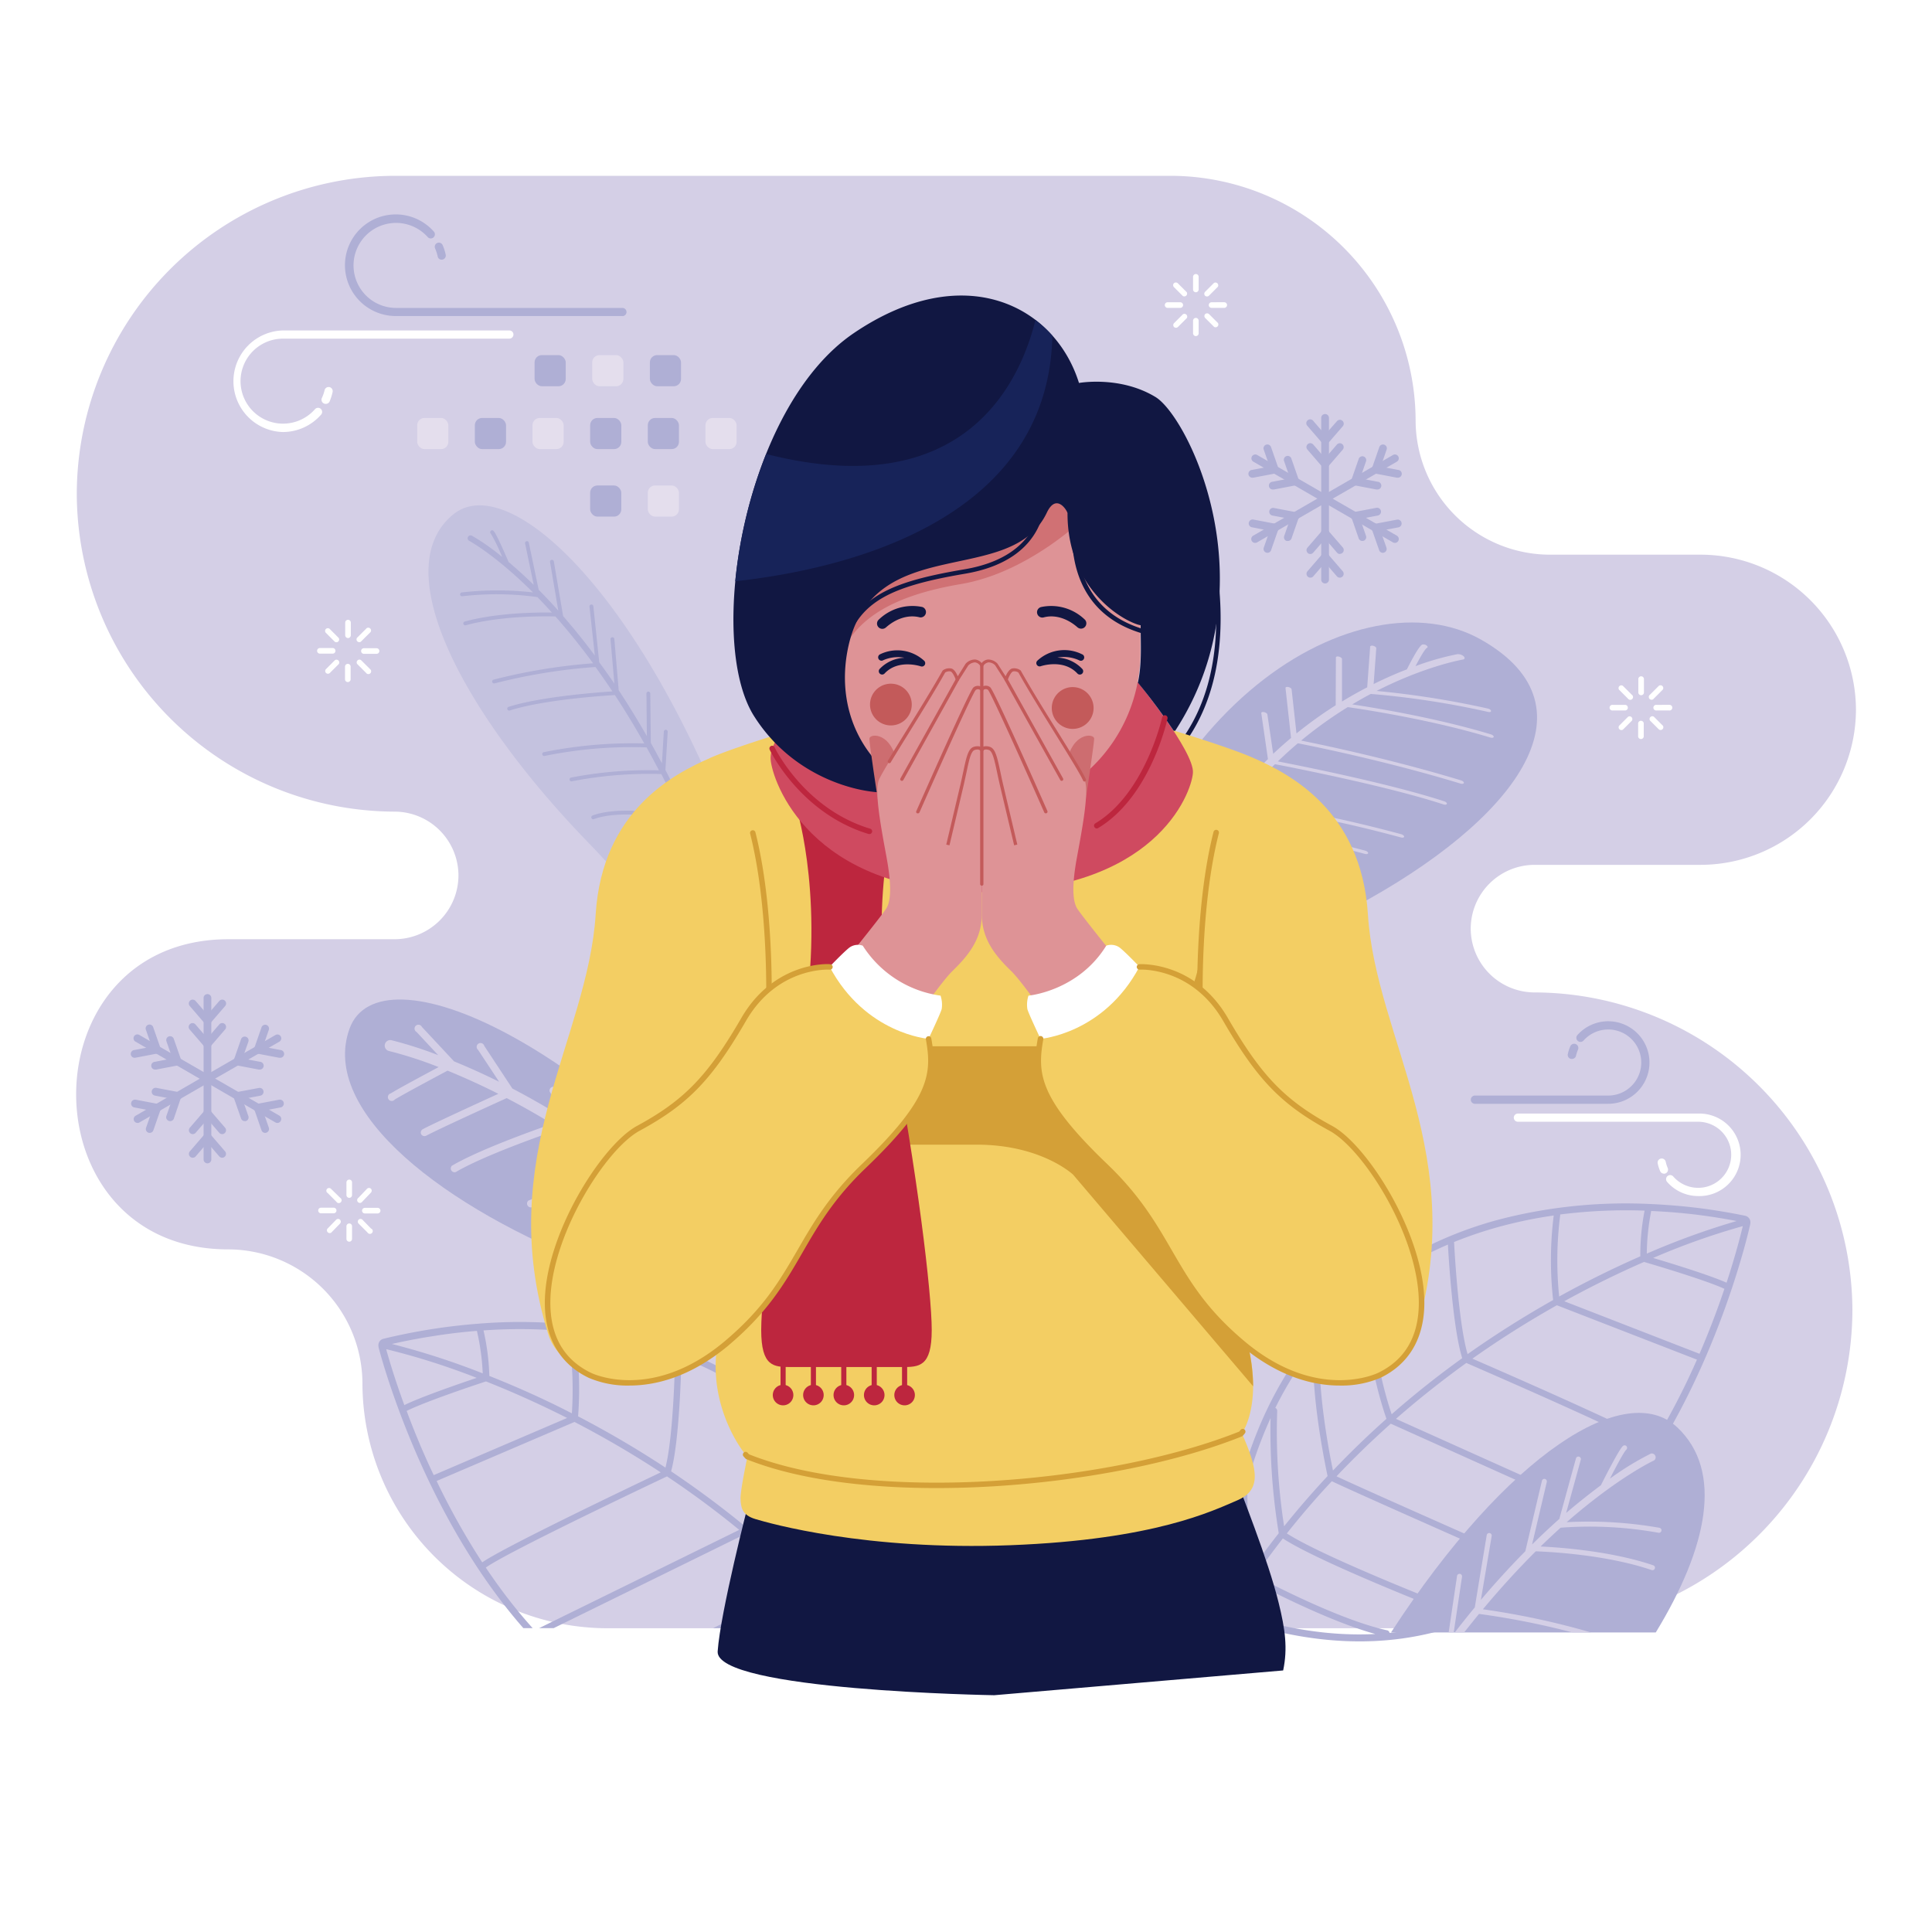 <svg xmlns="http://www.w3.org/2000/svg" viewBox="0 0 500 500"><title>sneeze</title><g id="BACKGROUND"><rect width="500" height="500" style="fill:#fff"/></g><g id="OBJECTS"><path d="M59.09,323.34A34.81,34.81,0,0,1,93.8,358.05h0a63.52,63.52,0,0,0,63.33,63.34h240a82.52,82.52,0,0,0,82.27-82.28h0a82.51,82.51,0,0,0-82.27-82.27h0a16.56,16.56,0,0,1-16.51-16.51h0a16.56,16.56,0,0,1,16.51-16.51h43.05a40.25,40.25,0,0,0,40.14-40.14h0a40.25,40.25,0,0,0-40.06-40.13H401.07a34.81,34.81,0,0,1-34.71-34.71h0A63.52,63.52,0,0,0,303,45.5H102.14a82.52,82.52,0,0,0-82.27,82.27h0a82.52,82.52,0,0,0,82.27,82.28h0a16.56,16.56,0,0,1,16.51,16.51h0a16.56,16.56,0,0,1-16.51,16.51h-43C6.57,243.07,6.57,323.34,59.09,323.34Z" transform="translate(0 0)" style="fill:#d4cfe6;fill-rule:evenodd"/><path d="M184.89,267c-3.67-10.27-12.36-28-32.5-48.79-31.86-32.83-52.56-70.59-35.19-85,17-14.18,63.57,34.39,87.19,131.07A105.1,105.1,0,0,1,184.89,267Z" transform="translate(0 0)" style="fill:#c4c2df;fill-rule:evenodd"/><path d="M194.35,261.29a23.87,23.87,0,0,0-7.75-1,.5.5,0,0,1,0-1,26.14,26.14,0,0,1,7.47.84q-.67-2.42-1.36-4.77c-1.67-.48-7-2-9.09-2.46a.5.5,0,1,1,.2-1c1.89.39,6.45,1.69,8.56,2.3q-1.31-4.39-2.66-8.58a115.79,115.79,0,0,0-12.44-2.33.5.5,0,0,1-.44-.56.51.51,0,0,1,.56-.43,118.69,118.69,0,0,1,12,2.21c-.92-2.81-1.86-5.55-2.8-8.22A168.31,168.31,0,0,0,168.77,233a.5.5,0,0,1-.44-.55.51.51,0,0,1,.56-.44,166.39,166.39,0,0,1,17.24,3.2q-1.87-5.25-3.83-10.13c-2.29-.72-11.85-3.54-19.7-3.14a.5.5,0,0,1,0-1c7.31-.36,16,2,19.29,2.95-1.61-4-3.24-7.79-4.89-11.44-3.22-.66-16.21-3.09-23.3-.46a.5.5,0,0,1-.35-.94c6.88-2.55,19-.54,23.13.28q-2.64-5.76-5.33-11A104,104,0,0,0,148,202.2a.5.5,0,0,1-.59-.38.49.49,0,0,1,.39-.59,105,105,0,0,1,22.73-1.87q-1.59-3.06-3.2-5.94a112.69,112.69,0,0,0-26.4,2.22.5.5,0,0,1-.59-.39.51.51,0,0,1,.4-.59,115.79,115.79,0,0,1,26-2.26c-2.55-4.52-5.1-8.69-7.61-12.52-3.05.18-18.5,1.2-27.21,4a.5.5,0,0,1-.62-.33.49.49,0,0,1,.32-.62c8.37-2.65,22.77-3.71,26.87-4-1.48-2.21-2.94-4.32-4.38-6.31A146.12,146.12,0,0,0,128,176.86a.52.52,0,0,1-.62-.35.5.5,0,0,1,.35-.61,147,147,0,0,1,25.76-4.24c-3.38-4.62-6.67-8.64-9.75-12.12-2.52-.07-13.93-.24-23.21,2.28a.5.5,0,0,1-.61-.35.51.51,0,0,1,.35-.62c8.53-2.31,18.8-2.38,22.55-2.32q-1.92-2.13-3.73-4a76.56,76.56,0,0,0-19.46-.22.5.5,0,0,1-.55-.44.5.5,0,0,1,.44-.55,81.41,81.41,0,0,1,18.42,0c-9.77-9.74-16.48-13.34-16.54-13.37a.75.75,0,0,1,.73-1.31,56.38,56.38,0,0,1,7.82,5.49,45.39,45.39,0,0,0-2.9-6,.5.5,0,1,1,.72-.68c.73.76,3.06,6.16,3.86,8,1.94,1.63,4.12,3.59,6.5,5.92l-2.24-10.72a.5.5,0,0,1,.38-.59.49.49,0,0,1,.59.38l2.55,12.2c1.62,1.63,3.32,3.43,5.08,5.4l-2.14-12.57a.5.5,0,0,1,.4-.58.51.51,0,0,1,.58.41l2.41,14.16c2.62,3,5.37,6.39,8.2,10.19L152.56,157a.5.5,0,1,1,1-.1l1.52,14.5Q157,174,159,176.92l-1-11.46a.48.48,0,0,1,.45-.54.49.49,0,0,1,.54.45l1.13,13.27q3.62,5.48,7.29,11.86l-.11-11a.5.5,0,0,1,.49-.51.5.5,0,0,1,.5.5l.14,12.77q1.44,2.57,2.88,5.3l.49-8.23a.5.5,0,1,1,1,.06l-.59,9.88c1.77,3.41,3.54,7,5.28,10.78l.84-9.09a.49.49,0,0,1,.54-.45.51.51,0,0,1,.45.54l-1,10.81q2.28,5,4.5,10.47l1.09-8a.5.5,0,0,1,.56-.43.5.5,0,0,1,.43.56l-1.33,9.71q1.92,4.82,3.78,9.95l1.81-7a.49.49,0,0,1,1,.24l-2.17,8.41q1.34,3.75,2.62,7.69l2.33-5.75a.5.5,0,0,1,.65-.27.49.49,0,0,1,.28.64L191,245c.79,2.43,1.56,4.91,2.33,7.45l1.72-3.66a.5.5,0,1,1,.9.43l-2.2,4.66c.57,1.91,1.12,3.85,1.67,5.81L197.9,257a.5.5,0,0,1,.7,0,.51.51,0,0,1,0,.71l-2.86,3.2q.66,2.42,1.31,4.89l-1.48.25Q195,263.6,194.35,261.29Z" transform="translate(0 0)" style="fill:#afafd5;fill-rule:evenodd"/><path d="M199.27,355.74c-7.68-7.74-21.78-19-44.93-27.89-39.28-15.12-71.71-40.09-63.87-61.66,7.56-20.78,63.24.67,121.57,75.16l-12.72,14.34Z" transform="translate(0 0)" style="fill:#afafd5;fill-rule:evenodd"/><path d="M100.67,272a1.43,1.43,0,0,1,.66-2.79,104.21,104.21,0,0,1,12.07,3.86l-5.6-6a1,1,0,1,1,1.39-1.3l8.32,8.91c3.47,1.42,7.38,3.16,11.66,5.28l-5.44-8.25a1,1,0,1,1,1.59-1.05l7.28,11.05c4.42,2.3,9.15,5,14.1,8.12l-4.45-7.33a1,1,0,0,1,1.63-1l6.5,10.7c5.14,3.41,10.49,7.28,15.94,11.69l-3.47-7.46a1,1,0,0,1,.45-1.27,1,1,0,0,1,1.27.46l5.16,11.09c5.06,4.27,10.2,9,15.31,14.24l-1-4.76a1,1,0,0,1,.73-1.14,1,1,0,0,1,1.13.73l1.69,7.79c3.85,4.07,7.69,8.43,11.47,13.11l-.84-4.8a.95.95,0,0,1,1.87-.33l1.45,8.26q2.75,3.51,5.43,7.24l-1.94,2.2q-2.69-3.75-5.42-7.27c-2.33-.38-7.94-1.18-10.53-.5a1,1,0,0,1-1.17-.67,1,1,0,0,1,.67-1.17c2.3-.6,6.44-.22,9.31.16q-2.18-2.73-4.37-5.33c-2.35-.14-8.13-.32-12.3.92a1,1,0,0,1-.54-1.83,39,39,0,0,1,11.15-1.07q-4.56-5.25-9.18-9.94c-3.39.56-14.13,2.48-18.69,4.75a1,1,0,0,1-1.28-.42,1,1,0,0,1,.43-1.28c4.28-2.13,13.53-3.93,17.9-4.7q-4.95-4.95-9.9-9.28c-3.36.48-14.35,2.25-22.18,6a1,1,0,0,1-1.27-.46.93.93,0,0,1,.45-1.26c7-3.36,16.55-5.17,21.12-5.89-1.64-1.41-3.26-2.76-4.88-4.07a92.29,92.29,0,0,0-26.86,6.53,1,1,0,0,1-.75-1.75,94,94,0,0,1,25.46-6.48A203.92,203.92,0,0,0,145,292.16c-4,1.38-19.76,6.86-27.08,11.19a1,1,0,0,1-1-1.64c6.78-4,20.41-8.92,26-10.85-4.12-2.53-8.07-4.74-11.79-6.67-3.74,1.7-17.58,8-20.85,9.74a1,1,0,0,1-1.29-.4,1,1,0,0,1,.4-1.28c3-1.59,14.58-6.89,19.58-9.17-4.87-2.46-9.31-4.43-13.14-6-3.43,1.83-11.7,6.25-13.68,7.49a1,1,0,1,1-1-1.61c1.76-1.11,8.44-4.7,12.37-6.8A102.43,102.43,0,0,0,100.67,272Z" transform="translate(0 0)" style="fill:#d4cfe6;fill-rule:evenodd"/><path d="M312.67,271.22c3-8.49,11.95-22.59,38-36.57,41.19-22.11,63.63-51.53,32.65-69.1-30.4-17.24-90.39,15.62-101.88,98.28C294,267.35,304.27,269.74,312.67,271.22Z" transform="translate(0 0)" style="fill:#afafd5;fill-rule:evenodd"/><path d="M296.36,263.6a61.27,61.27,0,0,1,11.87,1c.43.08.73-.07.67-.32s-.46-.51-.89-.59a66.75,66.75,0,0,0-11.46-1.09c.28-1.36.57-2.71.88-4,2.47,0,10.46-.1,13.57,0,.4,0,.61-.18.45-.45a1.4,1.4,0,0,0-1-.5c-2.85-.11-9.64-.06-12.78,0q.89-3.69,1.9-7.19c2.44,0,10,.21,18.85,1,.42,0,.66-.14.53-.4a1.25,1.25,0,0,0-1-.53c-8-.7-15-.91-18.14-1q1.05-3.51,2.22-6.82c3.34.05,14.27.28,26.92,1.38.42,0,.65-.14.53-.4a1.29,1.29,0,0,0-1-.53c-11.7-1-21.93-1.31-26.13-1.38,1-2.89,2.16-5.66,3.33-8.33,3.4-.08,17.61-.27,30,2,.43.08.74-.06.69-.31s-.44-.51-.88-.59c-11.52-2.16-24.57-2.19-29.39-2.11q2.21-4.89,4.64-9.26c4.85.19,24.55,1.21,36.32,5.39.43.15.85.1.93-.11s-.2-.51-.63-.66c-11.43-4.05-29.79-5.23-36.11-5.52q2.63-4.62,5.46-8.72a315.54,315.54,0,0,1,36.55,7.43c.43.12.8,0,.82-.21s-.33-.52-.76-.63a319.29,319.29,0,0,0-36.06-7.39q1.69-2.4,3.45-4.64a343.29,343.29,0,0,1,41.88,8.62c.44.12.8,0,.81-.21s-.33-.52-.77-.64a355,355,0,0,0-41.28-8.56,106.37,106.37,0,0,1,8.61-9.56c4.81.92,29.24,5.71,43.6,10.41.43.14.83.08.89-.14s-.24-.52-.67-.66c-13.79-4.51-36.6-9.08-43.07-10.33,1.72-1.66,3.45-3.23,5.18-4.69,4.14.81,23.18,4.67,42.09,10.43.44.13.82.05.87-.17s-.28-.52-.71-.65c-17.83-5.43-35.74-9.17-41.41-10.31a106.75,106.75,0,0,1,12.07-8.66c3.92.56,21.73,3.25,36.9,7.88.44.13.82.05.87-.17s-.28-.52-.71-.65c-14-4.25-30.05-6.88-35.9-7.76q2.44-1.47,4.8-2.71a221.67,221.67,0,0,1,30.38,4.66c.44.1.77,0,.74-.27s-.4-.51-.83-.61a234.42,234.42,0,0,0-28.79-4.56c12.7-6.48,22.26-8.1,22.34-8.12.51-.09.59-.48.18-.86a2.19,2.19,0,0,0-1.66-.52,70.37,70.37,0,0,0-10.79,3.08c1-1.85,2.36-4.41,3-4.74.25-.14.15-.43-.21-.65a1.28,1.28,0,0,0-1.09-.16c-.94.52-3.17,4.88-3.92,6.39-2.61,1-5.51,2.26-8.61,3.8l.68-9.26c0-.23-.32-.52-.76-.63s-.8,0-.82.2l-.77,10.54c-2.1,1.09-4.29,2.31-6.52,3.68l0-11c0-.24-.35-.52-.79-.63s-.79,0-.79.23l-.05,12.36a107.93,107.93,0,0,0-10.15,7.29l-1.26-11.38c0-.25-.4-.52-.83-.62s-.77,0-.75.27l1.43,12.9c-1.54,1.3-3.08,2.66-4.62,4.11L328,184.91c0-.24-.42-.52-.85-.61s-.76,0-.73.28l1.72,11.87a111,111,0,0,0-8.28,9.05l-2.7-10a1.18,1.18,0,0,0-.91-.59c-.43-.07-.72.08-.66.33l3.16,11.66c-1.06,1.33-2.09,2.71-3.11,4.13l-2.94-7.65a1.19,1.19,0,0,0-.94-.56c-.43-.06-.69.11-.59.36l3.51,9.19q-2.81,4-5.41,8.57l-3.7-8.54a1.28,1.28,0,0,0-1-.55c-.42,0-.67.13-.56.39l4.4,10.15c-1.49,2.68-2.92,5.51-4.27,8.46l-3.82-7.58a1.33,1.33,0,0,0-1-.54c-.41,0-.65.15-.52.41l4.64,9.23q-1.73,3.93-3.29,8.17l-4.67-6.85a1.39,1.39,0,0,0-1-.48c-.4,0-.58.2-.4.47l5.61,8.23q-1.1,3.11-2.08,6.39l-5.16-5.84a1.48,1.48,0,0,0-1.09-.42c-.37,0-.49.27-.26.53l6.15,7q-.88,3-1.68,6.24L291.91,252a1.47,1.47,0,0,0-1.1-.38c-.36,0-.45.29-.2.55l4.67,4.82c-.38,1.6-.74,3.24-1.08,4.9l-4.52-3.1a1.3,1.3,0,0,0-1.11-.21c-.27.11-.22.4.12.63l5.32,3.65c-.27,1.36-.53,2.75-.77,4.15l2.38.59C295.85,266.23,296.1,264.91,296.36,263.6Z" transform="translate(0 0)" style="fill:#d4cfe6;fill-rule:evenodd"/><path d="M316.14,416.62q.27-6.71,1-13t2-12.19c3-14.58,8-26.87,14.57-37.12A87.48,87.48,0,0,1,359.79,328a99.48,99.48,0,0,1,30.62-13,130.55,130.55,0,0,1,36.25-3.42q6.22.26,12.46,1c4.2.52,8.38,1.21,12.5,2.05h0a1.74,1.74,0,0,1,1.1.74,1.77,1.77,0,0,1,.25,1.3l0,.11c-.35,1.61-8.06,36-28.58,65.46C403.6,412.1,369.78,437,317.28,418.36a1.78,1.78,0,0,1-.87-.7,1.65,1.65,0,0,1-.27-1ZM451,317.33a181.88,181.88,0,0,0-23.17,8.23c4.45,1.32,14.52,4.4,19,6.4,2.37-7.21,3.7-12.54,4.2-14.63Zm-4.73,16.21h0c-5.14-2.35-18.77-6.36-20.8-6.95-6.17,2.69-13.15,6.05-20.64,10.17l35,13.6c2.65-6.13,4.78-11.86,6.45-16.81Zm-7.11,18.33L402.92,337.8a250.61,250.61,0,0,0-21.87,13.82c7.15,3.1,41.32,18,47,21.7a185.25,185.25,0,0,0,11.12-21.45Zm-12,22.86c-5.69-3.78-43.42-20.14-47.68-22-6,4.34-12.14,9.15-18.21,14.47l53.6,24.09a.78.78,0,0,1,.18.11,128.17,128.17,0,0,0,7.83-10.18c1.5-2.15,2.92-4.32,4.28-6.5Zm-13.22,18-54-24.28c-4.74,4.22-9.44,8.75-14.05,13.62,8.71,4.1,53.49,23.82,53.62,23.88a.83.83,0,0,1,.31.24,102.48,102.48,0,0,0,14.15-13.46Zm-15.57,14.54c-4.74-2.09-46.65-20.57-53.7-23.93-4,4.25-7.86,8.75-11.64,13.51,10.35,6.66,46.13,20.43,46.23,20.47a.77.77,0,0,1,.46.44,80.47,80.47,0,0,0,18.65-10.49Zm-20.63,11.24c-5.73-2.23-36.32-14.23-45.74-20.36q-3.63,4.65-7.12,9.62c4,2.14,22.06,11.52,34.1,14.15a.83.83,0,0,1,.64.68,74.76,74.76,0,0,0,18.12-4.09Zm-21.8,4.37c-12.25-3.37-28.58-11.91-32-13.75q-2.64,3.84-5.17,7.87c13.66,4.73,26,6.45,37.18,5.88ZM318,415.06q2.36-3.69,4.78-7.2c-1.15-4.86-1.48-13.09-1.57-17.69-.12.55-.24,1.1-.35,1.65q-1.19,5.78-1.93,12.05-.63,5.38-.93,11.19ZM322.19,386a.8.8,0,0,1,.63.8s0,12.06,1.26,19.2q3.36-4.75,6.86-9.2A163.09,163.09,0,0,1,328.82,367a111.69,111.69,0,0,0-6.63,19Zm7.88-21.62a.82.82,0,0,1,.47.79A159.22,159.22,0,0,0,332.33,395c3.66-4.57,7.43-8.9,11.25-13-.64-3-4.32-20.66-3.66-33.42q-2.49,3.18-4.74,6.69a97,97,0,0,0-5.11,9.05Zm11.27-17.51a.81.81,0,0,1,.31.71c-.87,11.51,2.27,27.95,3.32,33,4.55-4.78,9.18-9.24,13.84-13.39-5.61-16.5-5.27-29.39-5.07-32.58a84.37,84.37,0,0,0-12.4,12.25Zm13.93-13.45a.81.81,0,0,1,.17.59s-1.39,13.61,4.72,32c6.09-5.35,12.22-10.17,18.26-14.52-2.47-7.84-3.56-26.8-3.7-29.39a92.91,92.91,0,0,0-14,7.43q-2.81,1.83-5.49,3.89Zm21-12a.88.88,0,0,1,.06.28c0,.06,1,20.24,3.48,28.75a255.91,255.91,0,0,1,22.14-14,93.1,93.1,0,0,1,.15-21.88,115,115,0,0,0-11.3,2.19,105.21,105.21,0,0,0-14.53,4.69Zm27.5-7.11a.89.89,0,0,1,0,.23,92.27,92.27,0,0,0-.26,21c7.62-4.22,14.74-7.65,21-10.4a60.11,60.11,0,0,1,1.11-11.83,135,135,0,0,0-21.87,1Zm23.54-.92s0,.08,0,.13a59.76,59.76,0,0,0-1.12,10.92A194.43,194.43,0,0,1,449.44,316q-5.22-1-10.54-1.66Q433.17,313.66,427.34,313.4Z" transform="translate(0 0)" style="fill:#afafd5;fill-rule:evenodd"/><path d="M428.51,422.48c13.5-22.15,17.5-41.82,5.58-53.07-13.24-12.49-43.71,6.43-74.1,53.07Z" transform="translate(0 0)" style="fill:#afafd5;fill-rule:evenodd"/><path d="M378.92,422.48c1.3-1.66,2.58-3.25,3.85-4.8a201.66,201.66,0,0,1,24.2,4.8h4.8a200.1,200.1,0,0,0-28-6c4.78-5.73,9.38-10.7,13.68-15,3.29.11,18.15.82,30,4.85a.64.64,0,0,0,.82-.4.65.65,0,0,0-.4-.83c-10.91-3.71-24.28-4.64-29.17-4.87,1.79-1.74,3.52-3.35,5.18-4.86a100.54,100.54,0,0,1,25.35,1.31.65.65,0,0,0,.22-1.29,106,106,0,0,0-24-1.45C419,382.12,428,378,428.1,377.94a1,1,0,0,0-.84-1.76,75,75,0,0,0-10.62,6.5c1.48-2.9,3.6-6.91,4.26-7.52a.65.65,0,0,0,0-.92.64.64,0,0,0-.91,0c-1,.93-4.49,7.77-5.67,10.13-2.67,2-5.67,4.34-9,7.18l3.79-13.77a.65.65,0,0,0-.45-.8.65.65,0,0,0-.8.45l-4.31,15.67c-2.24,2-4.6,4.19-7.05,6.61l3.81-16.18a.65.65,0,0,0-.48-.78.64.64,0,0,0-.78.48l-4.3,18.23c-3.66,3.7-7.51,7.87-11.5,12.59l2.8-16.54a.65.65,0,0,0-1.29-.22L381.67,416c-1.71,2.06-3.43,4.22-5.18,6.48Zm-2.7,0h-1.31l2.17-14.62a.65.65,0,0,1,1.29.2Z" transform="translate(0 0)" style="fill:#d4cfe6;fill-rule:evenodd"/><path d="M234.88,421.39c-.19-.89-.4-1.77-.6-2.63-3.49-14.47-8.93-26.58-15.84-36.6a87.42,87.42,0,0,0-27-25.43,99.46,99.46,0,0,0-31-12,130.16,130.16,0,0,0-36.35-2.18c-4.14.31-8.29.79-12.42,1.44s-8.33,1.49-12.42,2.48h0a1.72,1.72,0,0,0-1.28,2.08l0,.12c.41,1.59,9.28,35.66,30.8,64.44,2.1,2.81,4.33,5.57,6.67,8.25h2.41c-2.71-3-5.25-6.13-7.64-9.32-1.56-2.09-3.06-4.22-4.49-6.35,5.55-4,42.7-21.61,46.9-23.6,6.17,4.12,12.44,8.72,18.69,13.84l-51.78,25.43h3.76l49.42-24.27q7.32,6.08,14.51,13.13c-3.48,1.78-12.81,6.34-22.67,11.14h3.78c9.16-4.46,17.36-8.48,20.12-9.91q4.73,4.72,9.32,9.91H220c-3.43-3.94-6.94-7.67-10.49-11.21.55-3,3.62-20.8,2.52-33.53,1.73,2.07,3.39,4.24,5,6.53a93.52,93.52,0,0,1,5.42,8.87.83.83,0,0,0-.44.8,158.61,158.61,0,0,1-.6,28.54H223a161.58,161.58,0,0,0,.72-26.75A110.68,110.68,0,0,1,231,413.39a.83.83,0,0,0-.61.82s.12,3.16.1,7.18h1.65c0-1.44,0-2.75,0-3.86.14.54.28,1.09.41,1.64.18.73.35,1.47.52,2.22ZM99.94,349.16a183.78,183.78,0,0,1,23.43,7.43c-4.39,1.48-14.35,4.9-18.73,7.05-2.61-7.12-4.13-12.4-4.7-14.48Zm5.28,16h0c5.05-2.52,18.54-7,20.55-7.65,6.26,2.48,13.35,5.59,21,9.46l-34.52,14.79c-2.86-6-5.18-11.7-7-16.59ZM113,383.28,148.68,368A252.51,252.51,0,0,1,171,381.05c-7,3.34-40.68,19.39-46.2,23.29A185.3,185.3,0,0,1,113,383.28Zm97.57-8.35a.84.84,0,0,0-.28.72c1.26,11.48-1.31,28-2.19,33.11-4.71-4.63-9.49-8.92-14.29-12.91,5-16.69,4.26-29.55,4-32.74a85.66,85.66,0,0,1,12.8,11.82Zm-14.38-13a.84.84,0,0,0-.15.6s1.86,13.56-3.62,32.14c-6.27-5.13-12.56-9.74-18.74-13.89,2.19-7.92,2.63-26.9,2.68-29.49a92,92,0,0,1,14.21,6.95q2.88,1.73,5.62,3.69Zm-21.42-11.25a.93.93,0,0,0-.05.29c0,.06-.32,20.26-2.5,28.85a254.79,254.79,0,0,0-22.61-13.27,93.81,93.81,0,0,0-.89-21.86c3.83.42,7.62,1,11.36,1.8a104.62,104.62,0,0,1,14.69,4.19ZM147,344.55a.81.81,0,0,0,0,.22,93.14,93.14,0,0,1,1,21c-7.75-4-15-7.15-21.36-9.68a59.8,59.8,0,0,0-1.51-11.78,134.33,134.33,0,0,1,21.89.24Zm-23.55-.12a.69.69,0,0,0,0,.13,59.62,59.62,0,0,1,1.48,10.87,194.41,194.41,0,0,0-23.5-7.61c3.45-.79,7-1.47,10.47-2Q117.61,344.89,123.44,344.43Z" transform="translate(0 0)" style="fill:#afafd5;fill-rule:evenodd"/><path d="M161.08,81.79H102.46A13.15,13.15,0,1,1,112.34,60a1.07,1.07,0,0,1-1.6,1.41,11,11,0,1,0-8.28,18.28h58.62a1.06,1.06,0,1,1,0,2.12ZM114.27,67.2a1,1,0,0,1-1-.84,11.23,11.23,0,0,0-.67-2.08,1.07,1.07,0,0,1,.55-1.4,1.06,1.06,0,0,1,1.4.55,12.69,12.69,0,0,1,.8,2.49,1.07,1.07,0,0,1-.82,1.26Z" transform="translate(0 0)" style="fill:#afafd5"/><path d="M73.2,111.81a13.15,13.15,0,0,1,0-26.29h58.62a1.06,1.06,0,0,1,0,2.12H73.2a11,11,0,1,0,8.29,18.29,1.06,1.06,0,1,1,1.59,1.4A13.18,13.18,0,0,1,73.2,111.81Zm11.09-7.29a1.07,1.07,0,0,1-1-1.49A10.93,10.93,0,0,0,84,101a1.06,1.06,0,0,1,2.08.44,13.6,13.6,0,0,1-.79,2.49A1.08,1.08,0,0,1,84.29,104.52Z" transform="translate(0 0)" style="fill:#fff"/><path d="M416.2,285.66H381.82a1.07,1.07,0,1,1,0-2.13H416.2a8.55,8.55,0,1,0-6.43-14.18,1.07,1.07,0,0,1-1.6-1.41,10.68,10.68,0,1,1,8,17.72Zm-9.41-11.61a.76.76,0,0,1-.21,0,1.06,1.06,0,0,1-.83-1.26,10.43,10.43,0,0,1,.64-2,1.07,1.07,0,1,1,2,.84,8.87,8.87,0,0,0-.52,1.61A1.06,1.06,0,0,1,406.79,274.05Z" transform="translate(0 0)" style="fill:#afafd5"/><path d="M439.47,309.54a10.67,10.67,0,0,1-8-3.64,1.06,1.06,0,1,1,1.59-1.4,8.55,8.55,0,1,0,6.43-14.19H392.83a1.06,1.06,0,1,1,0-2.12h46.64a10.68,10.68,0,1,1,0,21.35Zm-8.82-5.8a1.07,1.07,0,0,1-1-.64,10.53,10.53,0,0,1-.64-2,1.06,1.06,0,0,1,.82-1.26,1.07,1.07,0,0,1,1.26.82,8.37,8.37,0,0,0,.51,1.61,1.07,1.07,0,0,1-1,1.49Z" transform="translate(0 0)" style="fill:#fff"/><rect x="107.97" y="108.17" width="8.06" height="8.06" rx="1.88" style="fill:#e4deed"/><rect x="122.89" y="108.17" width="8.07" height="8.06" rx="1.88" style="fill:#afafd5"/><rect x="137.81" y="108.17" width="8.06" height="8.06" rx="1.88" style="fill:#e4deed"/><rect x="152.73" y="108.17" width="8.07" height="8.06" rx="1.88" style="fill:#afafd5"/><rect x="167.65" y="108.17" width="8.06" height="8.06" rx="1.88" style="fill:#afafd5"/><rect x="182.57" y="108.17" width="8.06" height="8.06" rx="1.88" style="fill:#e4deed"/><rect x="138.35" y="91.9" width="8.06" height="8.06" rx="1.88" style="fill:#afafd5"/><rect x="153.27" y="91.9" width="8.06" height="8.06" rx="1.88" style="fill:#e4deed"/><rect x="168.19" y="91.9" width="8.06" height="8.06" rx="1.88" style="fill:#afafd5"/><rect x="152.73" y="125.64" width="8.06" height="8.06" rx="1.88" style="fill:#afafd5"/><rect x="167.65" y="125.64" width="8.06" height="8.06" rx="1.88" style="fill:#e4deed"/><path d="M89.34,161.13a.73.73,0,0,1,.73-.73.73.73,0,0,1,.72.73v3.27a.73.73,0,0,1-.72.73.73.73,0,0,1-.73-.73v-3.27Zm-5,2.65a.71.71,0,0,1,0-1,.72.72,0,0,1,1,0l2.31,2.31a.72.72,0,0,1-1,1l-2.31-2.31Zm-1.63,5.38a.73.73,0,0,1,0-1.45H86a.73.73,0,1,1,0,1.45Zm2.66,5a.72.72,0,0,1-1,0,.71.71,0,0,1,0-1l2.31-2.31a.72.72,0,0,1,1,1l-2.31,2.31Zm5.37,1.63a.73.73,0,0,1-.72.73.73.73,0,0,1-.73-.73v-3.27a.73.73,0,0,1,.73-.72.72.72,0,0,1,.72.72v3.27Zm5-2.65a.72.72,0,1,1-1,1l-2.31-2.31a.72.72,0,0,1,1-1l2.32,2.31Zm1.62-5.38a.73.73,0,1,1,0,1.45H94.1a.73.73,0,0,1,0-1.45Zm-2.65-5a.72.72,0,1,1,1,1l-2.32,2.31a.72.72,0,0,1-1-1Z" transform="translate(0 0)" style="fill:#fff;fill-rule:evenodd"/><path d="M308.76,71.65a.73.73,0,0,1,.73-.73.72.72,0,0,1,.72.73v3.26a.73.73,0,0,1-.72.73.73.73,0,0,1-.73-.73V71.65Zm-4.95,2.65a.72.72,0,0,1,0-1,.74.74,0,0,1,1,0l2.31,2.31a.73.73,0,0,1-1,1l-2.31-2.31Zm-1.63,5.38a.73.73,0,0,1,0-1.46h3.27a.73.73,0,1,1,0,1.46Zm2.66,4.95a.74.74,0,0,1-1,0,.72.72,0,0,1,0-1l2.31-2.31a.73.73,0,0,1,1,1l-2.31,2.31Zm5.37,1.63a.72.72,0,0,1-.72.72.73.73,0,0,1-.73-.72V83a.73.73,0,0,1,.73-.73.73.73,0,0,1,.72.73v3.27Zm5-2.66a.73.73,0,0,1-1,1l-2.31-2.31a.72.72,0,0,1,0-1,.74.74,0,0,1,1,0l2.31,2.31Zm1.62-5.38a.73.73,0,0,1,0,1.46h-3.27a.73.73,0,0,1,0-1.46Zm-2.65-5a.73.73,0,0,1,1,1l-2.31,2.31a.74.74,0,0,1-1,0,.72.72,0,0,1,0-1Z" transform="translate(0 0)" style="fill:#fff;fill-rule:evenodd"/><path d="M424,175.84a.73.73,0,1,1,1.45,0v3.27a.73.73,0,1,1-1.45,0v-3.27ZM419,178.49a.72.72,0,0,1,1-1l2.31,2.31a.72.72,0,1,1-1,1L419,178.49Zm-1.63,5.38a.73.73,0,1,1,0-1.45h3.27a.73.73,0,0,1,0,1.45Zm2.65,4.95a.72.72,0,0,1-1-1l2.31-2.31a.72.72,0,0,1,1,1l-2.31,2.31Zm5.38,1.63a.73.73,0,1,1-1.45,0v-3.27a.73.73,0,0,1,1.45,0v3.27Zm4.95-2.65a.72.72,0,0,1-1,1l-2.32-2.31a.72.72,0,0,1,1-1l2.31,2.31Zm1.63-5.38a.73.73,0,1,1,0,1.45h-3.27a.73.73,0,1,1,0-1.45Zm-2.65-4.95a.72.72,0,0,1,1,1l-2.31,2.31a.72.72,0,1,1-1-1Z" transform="translate(0 0)" style="fill:#fff;fill-rule:evenodd"/><path d="M89.66,306a.73.73,0,0,1,.73-.72.72.72,0,0,1,.72.72v3.27a.73.73,0,0,1-.72.73.73.73,0,0,1-.73-.73V306Zm-5,2.66a.72.72,0,0,1,0-1,.71.71,0,0,1,1,0L88.05,310a.73.73,0,1,1-1,1l-2.31-2.31ZM83.08,314a.73.73,0,0,1-.73-.72.73.73,0,0,1,.73-.73h3.27a.73.73,0,0,1,.73.73.73.73,0,0,1-.73.72Zm2.65,5a.72.72,0,0,1-1-1L87,315.66a.72.72,0,0,1,1,0,.74.74,0,0,1,0,1L85.73,319Zm5.38,1.62a.73.73,0,0,1-.72.73.73.73,0,0,1-.73-.73v-3.27a.73.73,0,0,1,.73-.72.72.72,0,0,1,.72.72v3.27Zm5-2.65a.73.73,0,1,1-1,1l-2.31-2.31a.72.72,0,0,1,0-1,.71.71,0,0,1,1,0L96.07,318Zm1.62-5.38a.73.73,0,0,1,.73.73.73.73,0,0,1-.73.72H94.42a.72.72,0,0,1-.72-.72.73.73,0,0,1,.72-.73ZM95,307.64a.72.72,0,0,1,1,0,.74.74,0,0,1,0,1L93.75,311a.72.72,0,1,1-1-1Z" transform="translate(0 0)" style="fill:#fff;fill-rule:evenodd"/><path d="M53.69,280.17a1,1,0,0,1-1-1v-20.9a1,1,0,0,1,2,0v20.9A1,1,0,0,1,53.69,280.17Z" transform="translate(0 0)" style="fill:#afafd5"/><path d="M53.69,280.17a1,1,0,0,1-.87-.5,1,1,0,0,1,.37-1.36l18.1-10.45a1,1,0,0,1,1.37.36,1,1,0,0,1-.37,1.37L54.19,280A1,1,0,0,1,53.69,280.17Z" transform="translate(0 0)" style="fill:#afafd5"/><path d="M71.79,290.62a1,1,0,0,1-.5-.13L53.19,280a1,1,0,0,1-.37-1.37,1,1,0,0,1,1.37-.36l18.1,10.45a1,1,0,0,1,.37,1.36A1,1,0,0,1,71.79,290.62Z" transform="translate(0 0)" style="fill:#afafd5"/><path d="M53.69,265.14a1,1,0,0,1-.65-.25,1,1,0,0,1-.11-1.41l3.81-4.41a1,1,0,1,1,1.51,1.31l-3.8,4.41A1,1,0,0,1,53.69,265.14Z" transform="translate(0 0)" style="fill:#afafd5"/><path d="M72.44,273.75l-.19,0-5.73-1.09a1,1,0,0,1,.38-2l5.72,1.09a1,1,0,0,1-.18,2Z" transform="translate(0 0)" style="fill:#afafd5"/><path d="M68.63,293.19a1,1,0,0,1-.95-.67L65.77,287a1,1,0,0,1,.61-1.27,1,1,0,0,1,1.28.61l1.91,5.5a1,1,0,0,1-.61,1.28A1,1,0,0,1,68.63,293.19Z" transform="translate(0 0)" style="fill:#afafd5"/><path d="M53.69,271.25A1,1,0,0,1,53,271a1,1,0,0,1-.11-1.41l3.81-4.41a1,1,0,1,1,1.51,1.3l-3.8,4.41A1,1,0,0,1,53.69,271.25Z" transform="translate(0 0)" style="fill:#afafd5"/><path d="M67.14,276.8a.65.65,0,0,1-.19,0l-5.72-1.09a1,1,0,1,1,.37-2l5.73,1.09a1,1,0,0,1-.19,2Z" transform="translate(0 0)" style="fill:#afafd5"/><path d="M63.33,290.14a1,1,0,0,1-.94-.67L60.47,284a1,1,0,0,1,1.89-.65l1.92,5.5a1,1,0,0,1-.62,1.27A1,1,0,0,1,63.33,290.14Z" transform="translate(0 0)" style="fill:#afafd5"/><path d="M53.69,265.14a1,1,0,0,1-.76-.35l-3.8-4.41a1,1,0,1,1,1.51-1.31l3.81,4.41a1,1,0,0,1-.11,1.41A1,1,0,0,1,53.69,265.14Z" transform="translate(0 0)" style="fill:#afafd5"/><path d="M66.71,272.65a1,1,0,0,1-.33,0,1,1,0,0,1-.61-1.28l1.91-5.5a1,1,0,0,1,1.28-.61,1,1,0,0,1,.61,1.27L67.66,272A1,1,0,0,1,66.71,272.65Z" transform="translate(0 0)" style="fill:#afafd5"/><path d="M66.71,287.69a1,1,0,0,1-.19-2l5.73-1.09a1,1,0,1,1,.37,2l-5.72,1.09A.65.65,0,0,1,66.71,287.69Z" transform="translate(0 0)" style="fill:#afafd5"/><path d="M53.69,271.25a1,1,0,0,1-.76-.35l-3.8-4.41a1,1,0,1,1,1.51-1.3l3.81,4.41a1,1,0,0,1-.76,1.65Z" transform="translate(0 0)" style="fill:#afafd5"/><path d="M61.42,275.71a1.26,1.26,0,0,1-.33,0,1,1,0,0,1-.62-1.28l1.92-5.5a1,1,0,0,1,1.27-.61,1,1,0,0,1,.62,1.27L62.36,275A1,1,0,0,1,61.42,275.71Z" transform="translate(0 0)" style="fill:#afafd5"/><path d="M61.41,284.63a1,1,0,0,1-1-.81,1,1,0,0,1,.8-1.17L67,281.56a1,1,0,0,1,.38,2l-5.73,1.09Z" transform="translate(0 0)" style="fill:#afafd5"/><path d="M53.69,301.07a1,1,0,0,1-1-1v-20.9a1,1,0,0,1,2,0v20.9A1,1,0,0,1,53.69,301.07Z" transform="translate(0 0)" style="fill:#afafd5"/><path d="M35.59,290.62a1,1,0,0,1-.5-1.86l18.1-10.45a1,1,0,0,1,1.37.36,1,1,0,0,1-.37,1.37l-18.1,10.45A1,1,0,0,1,35.59,290.62Z" transform="translate(0 0)" style="fill:#afafd5"/><path d="M53.69,280.17a1,1,0,0,1-.5-.13l-18.1-10.45a1,1,0,1,1,1-1.73l18.1,10.45a1,1,0,0,1,.37,1.36A1,1,0,0,1,53.69,280.17Z" transform="translate(0 0)" style="fill:#afafd5"/><path d="M57.5,299.62a1,1,0,0,1-.76-.35l-3.81-4.41a1,1,0,1,1,1.52-1.3l3.8,4.41a1,1,0,0,1-.75,1.65Z" transform="translate(0 0)" style="fill:#afafd5"/><path d="M38.75,293.19a1,1,0,0,1-.33-.05,1,1,0,0,1-.62-1.28l1.92-5.5a1,1,0,0,1,1.89.66l-1.92,5.5A1,1,0,0,1,38.75,293.19Z" transform="translate(0 0)" style="fill:#afafd5"/><path d="M34.94,273.75a1,1,0,0,1-.19-2l5.73-1.09a1,1,0,0,1,1.17.8,1,1,0,0,1-.8,1.17l-5.72,1.09Z" transform="translate(0 0)" style="fill:#afafd5"/><path d="M57.5,293.51a1,1,0,0,1-.76-.35l-3.81-4.41a1,1,0,0,1,1.52-1.31l3.8,4.41a1,1,0,0,1-.1,1.41A1,1,0,0,1,57.5,293.51Z" transform="translate(0 0)" style="fill:#afafd5"/><path d="M44,290.14a.91.91,0,0,1-.32-.06,1,1,0,0,1-.62-1.27l1.92-5.5a1,1,0,0,1,1.89.65L45,289.47A1,1,0,0,1,44,290.14Z" transform="translate(0 0)" style="fill:#afafd5"/><path d="M40.24,276.8a1,1,0,0,1-.19-2l5.72-1.09a1,1,0,1,1,.38,2l-5.72,1.09A.65.65,0,0,1,40.24,276.8Z" transform="translate(0 0)" style="fill:#afafd5"/><path d="M49.88,299.62a1,1,0,0,1-.65-.24,1,1,0,0,1-.1-1.41l3.8-4.41a1,1,0,0,1,1.52,1.3l-3.81,4.41A1,1,0,0,1,49.88,299.62Z" transform="translate(0 0)" style="fill:#afafd5"/><path d="M40.67,287.69a.62.62,0,0,1-.19,0l-5.72-1.09a1,1,0,1,1,.37-2l5.72,1.09a1,1,0,0,1-.18,2Z" transform="translate(0 0)" style="fill:#afafd5"/><path d="M40.67,272.65a1,1,0,0,1-1-.67l-1.92-5.5a1,1,0,0,1,1.89-.66l1.92,5.5A1,1,0,0,1,41,272.6,1,1,0,0,1,40.67,272.65Z" transform="translate(0 0)" style="fill:#afafd5"/><path d="M49.88,293.51a1,1,0,0,1-.65-.25,1,1,0,0,1-.1-1.41l3.8-4.41a1,1,0,0,1,1.52,1.31l-3.81,4.41A1,1,0,0,1,49.88,293.51Z" transform="translate(0 0)" style="fill:#afafd5"/><path d="M46,284.63h-.19l-5.72-1.09a1,1,0,0,1,.38-2l5.72,1.09a1,1,0,0,1-.19,2Z" transform="translate(0 0)" style="fill:#afafd5"/><path d="M46,275.71A1,1,0,0,1,45,275l-1.92-5.5a1,1,0,0,1,1.89-.66l1.92,5.5a1,1,0,0,1-.62,1.28A1.26,1.26,0,0,1,46,275.71Z" transform="translate(0 0)" style="fill:#afafd5"/><path d="M342.93,130.05a1,1,0,0,1-1-1v-20.9a1,1,0,0,1,2,0v20.9A1,1,0,0,1,342.93,130.05Z" transform="translate(0 0)" style="fill:#afafd5"/><path d="M342.93,130.05a1,1,0,0,1-.86-.5,1,1,0,0,1,.36-1.37l18.11-10.45a1,1,0,0,1,1,1.73l-18.11,10.45A.9.9,0,0,1,342.93,130.05Z" transform="translate(0 0)" style="fill:#afafd5"/><path d="M361,140.5a1,1,0,0,1-.5-.13l-18.11-10.46a1,1,0,0,1,1-1.73l18.11,10.45a1,1,0,0,1-.5,1.87Z" transform="translate(0 0)" style="fill:#afafd5"/><path d="M342.93,115a1,1,0,0,1-.75-1.65L346,109a1,1,0,0,1,1.52,1.3l-3.81,4.41A1,1,0,0,1,342.93,115Z" transform="translate(0 0)" style="fill:#afafd5"/><path d="M361.68,123.62l-.19,0-5.72-1.09a1,1,0,1,1,.37-2l5.73,1.09a1,1,0,0,1-.19,2Z" transform="translate(0 0)" style="fill:#afafd5"/><path d="M357.87,143.07a1,1,0,0,1-.94-.67L355,136.9a1,1,0,1,1,1.89-.66l1.92,5.5a1,1,0,0,1-.62,1.27A1,1,0,0,1,357.87,143.07Z" transform="translate(0 0)" style="fill:#afafd5"/><path d="M342.93,121.13a1,1,0,0,1-.65-.25,1,1,0,0,1-.1-1.41l3.8-4.41a1,1,0,0,1,1.52,1.31l-3.81,4.41A1,1,0,0,1,342.93,121.13Z" transform="translate(0 0)" style="fill:#afafd5"/><path d="M356.39,126.68l-.19,0-5.73-1.09a1,1,0,0,1,.38-2l5.72,1.09a1,1,0,0,1-.18,2Z" transform="translate(0 0)" style="fill:#afafd5"/><path d="M352.58,140a1,1,0,0,1-.95-.67l-1.91-5.5a1,1,0,0,1,1.89-.66l1.91,5.5a1,1,0,0,1-.61,1.28A1.26,1.26,0,0,1,352.58,140Z" transform="translate(0 0)" style="fill:#afafd5"/><path d="M342.93,115a1,1,0,0,1-.75-.35l-3.81-4.41a1,1,0,1,1,1.51-1.3l3.81,4.41a1,1,0,0,1-.1,1.41A1,1,0,0,1,342.93,115Z" transform="translate(0 0)" style="fill:#afafd5"/><path d="M356,122.53a1,1,0,0,1-.33-.06,1,1,0,0,1-.62-1.27l1.92-5.5a1,1,0,1,1,1.89.66l-1.92,5.5A1,1,0,0,1,356,122.53Z" transform="translate(0 0)" style="fill:#afafd5"/><path d="M356,137.57a1,1,0,0,1-.19-2l5.72-1.09a1,1,0,0,1,.38,2l-5.73,1.09Z" transform="translate(0 0)" style="fill:#afafd5"/><path d="M342.93,121.13a1,1,0,0,1-.75-.35l-3.81-4.41a1,1,0,1,1,1.51-1.31l3.81,4.41a1,1,0,0,1-.1,1.41A1,1,0,0,1,342.93,121.13Z" transform="translate(0 0)" style="fill:#afafd5"/><path d="M350.66,125.59a1,1,0,0,1-.33-.06,1,1,0,0,1-.61-1.27l1.91-5.5a1,1,0,0,1,1.28-.62,1,1,0,0,1,.61,1.27l-1.91,5.51A1,1,0,0,1,350.66,125.59Z" transform="translate(0 0)" style="fill:#afafd5"/><path d="M350.66,134.51a1,1,0,0,1-.19-2l5.73-1.09a1,1,0,1,1,.37,2l-5.72,1.09Z" transform="translate(0 0)" style="fill:#afafd5"/><path d="M342.93,151a1,1,0,0,1-1-1v-20.9a1,1,0,0,1,2,0V150A1,1,0,0,1,342.93,151Z" transform="translate(0 0)" style="fill:#afafd5"/><path d="M324.83,140.5a1,1,0,0,1-.5-1.87l18.1-10.45a1,1,0,0,1,1.37.37,1,1,0,0,1-.37,1.36l-18.1,10.46A1,1,0,0,1,324.83,140.5Z" transform="translate(0 0)" style="fill:#afafd5"/><path d="M342.93,130.05a.93.93,0,0,1-.5-.14l-18.1-10.45a1,1,0,0,1,1-1.73l18.1,10.45a1,1,0,0,1-.5,1.87Z" transform="translate(0 0)" style="fill:#afafd5"/><path d="M346.74,149.5a1,1,0,0,1-.76-.35l-3.8-4.41a1,1,0,1,1,1.51-1.31l3.81,4.41a1,1,0,0,1-.11,1.41A1,1,0,0,1,346.74,149.5Z" transform="translate(0 0)" style="fill:#afafd5"/><path d="M328,143.07a.87.87,0,0,1-.32-.06,1,1,0,0,1-.62-1.27l1.92-5.5a1,1,0,1,1,1.89.66l-1.92,5.5A1,1,0,0,1,328,143.07Z" transform="translate(0 0)" style="fill:#afafd5"/><path d="M324.19,123.62a1,1,0,0,1-.19-2l5.73-1.09a1,1,0,1,1,.37,2l-5.73,1.09Z" transform="translate(0 0)" style="fill:#afafd5"/><path d="M346.74,143.38A1,1,0,0,1,346,143l-3.8-4.42a1,1,0,1,1,1.51-1.3l3.81,4.41a1,1,0,0,1-.76,1.65Z" transform="translate(0 0)" style="fill:#afafd5"/><path d="M333.29,140a1.26,1.26,0,0,1-.33,0,1,1,0,0,1-.61-1.28l1.91-5.5a1,1,0,0,1,1.89.66l-1.92,5.5A1,1,0,0,1,333.29,140Z" transform="translate(0 0)" style="fill:#afafd5"/><path d="M329.48,126.68a1,1,0,0,1-.18-2L335,123.6a1,1,0,1,1,.37,2l-5.72,1.09Z" transform="translate(0 0)" style="fill:#afafd5"/><path d="M339.13,149.5a1,1,0,0,1-.66-.25,1,1,0,0,1-.1-1.41l3.81-4.41a1,1,0,1,1,1.51,1.31l-3.81,4.41A1,1,0,0,1,339.13,149.5Z" transform="translate(0 0)" style="fill:#afafd5"/><path d="M329.91,137.57l-.18,0L324,136.46a1,1,0,0,1,.37-2l5.73,1.09a1,1,0,0,1-.19,2Z" transform="translate(0 0)" style="fill:#afafd5"/><path d="M329.91,122.53a1,1,0,0,1-.94-.67l-1.92-5.5a1,1,0,1,1,1.89-.66l1.92,5.5a1,1,0,0,1-.62,1.27A1,1,0,0,1,329.91,122.53Z" transform="translate(0 0)" style="fill:#afafd5"/><path d="M339.13,143.38a1,1,0,0,1-.66-.24,1,1,0,0,1-.1-1.41l3.81-4.41a1,1,0,1,1,1.51,1.3L339.88,143A1,1,0,0,1,339.13,143.38Z" transform="translate(0 0)" style="fill:#afafd5"/><path d="M335.21,134.51l-.19,0-5.72-1.09a1,1,0,0,1-.8-1.17,1,1,0,0,1,1.17-.79l5.72,1.09a1,1,0,0,1-.18,2Z" transform="translate(0 0)" style="fill:#afafd5"/><path d="M335.21,125.59a1,1,0,0,1-.95-.67l-1.91-5.51a1,1,0,1,1,1.88-.65l1.92,5.5a1,1,0,0,1-.61,1.27A1,1,0,0,1,335.21,125.59Z" transform="translate(0 0)" style="fill:#afafd5"/><path d="M198.41,383.2l-4.75,6s-7.22,28-7.93,38.17,71.58,11.35,71.58,11.35l74.77-6.41h0c1.21-5.72.51-10.69-1.14-17.4-2.8-11.46-9.6-28.09-12.61-36.53C312.18,365.1,198.41,383.2,198.41,383.2Z" transform="translate(0 0)" style="fill:#111742;fill-rule:evenodd"/><path d="M197.8,370.06,193.43,377s-1.9,8.9-1.78,10.95.24,4.1,3.86,5.19,28.6,8.2,66,6.76,52.37-8.93,58.65-11.59,5.51-7.75,1.19-17.45S197.8,370.06,197.8,370.06Z" transform="translate(0 0)" style="fill:#f3ce63;fill-rule:evenodd"/><path d="M304.64,115a.59.59,0,0,1,.29-.77.58.58,0,0,1,.76.29c.07.15,24.29,52.72-2.14,81.53a.58.58,0,1,1-.85-.78C328.61,167,304.71,115.16,304.64,115Z" transform="translate(0 0)" style="fill:#111742;fill-rule:evenodd"/><path d="M273.72,175.24s.51,5.3,8.21,7.45,33.45,9.47,42.54,13.51c0,0-12.38,28.78-7.33,61.6,0,0,5.3,24,1.27,40.65s-7.58,19.51,1.51,40.72c7.73,18,3.23,29.35,1.65,31.39a5.12,5.12,0,0,1-.46.53c-33.06,13.29-94.62,19.18-127.68,5.88l-.42-.46c-2.31-2.71-12.92-18.29-4.76-37.34,9.09-21.21,5.56-24.06,1.52-40.72S191,257.8,191,257.8c5.05-32.82-7.33-61.6-7.33-61.6,9.09-4,34.84-11.36,42.54-13.51s8.21-7.45,8.21-7.45c5.06,11.61,19.64,12.87,19.64,12.87S268.66,186.85,273.72,175.24Z" transform="translate(0 0)" style="fill:#f3ce63;fill-rule:evenodd"/><path d="M316.07,247.07a103.64,103.64,0,0,0,1.07,10.73s5.3,24,1.27,40.65-7.58,19.51,1.51,40.72a49.18,49.18,0,0,1,4.39,19.6L277.72,304s-8.17-7.76-24.93-7.76H209.48l-18.39-38.88q.36-2.4.6-4.77c7.28,7.93,19.72,18.19,35.3,18.19h59.48s21.6.35,24.27-24.43Z" transform="translate(0 0)" style="fill:#d4a037;fill-rule:evenodd"/><path d="M206.32,209.86s7.56,24.72,1,59S197,334.59,197,344.19s3.27,9.6,7.76,9.6h28.6c4.5,0,7.77,0,7.77-9.6s-3.78-41-10.32-75.29,1-59,1-59Z" transform="translate(0 0)" style="fill:#bd263e;fill-rule:evenodd"/><path d="M207.82,182.25s-8.78,8.79-8.38,14.3,10,34.33,54.65,34.33,54.23-25.34,54.64-30.86-14.56-23.82-14.56-23.82l-40.08,8.7Z" transform="translate(0 0)" style="fill:#cf4a60;fill-rule:evenodd"/><path d="M254.08,131.79h0a19.69,19.69,0,0,1,19.64,19.64v21.32a19.69,19.69,0,0,1-19.64,19.64h0a19.7,19.7,0,0,1-19.64-19.64V151.43A19.7,19.7,0,0,1,254.08,131.79Z" transform="translate(0 0)" style="fill:#c35a5a;fill-rule:evenodd"/><path d="M324.47,196.2c9.09,4,27.84,13.45,29.54,40.39,2,32.28,26.53,62.88,12.29,108.69-5.2,16.71-40.73,13.52-44.86-12.49-2.64-16.64-10.87-73.23-10.87-73.23S309.06,209.57,324.47,196.2Z" transform="translate(0 0)" style="fill:#f3ce63;fill-rule:evenodd"/><path d="M254.09,90.63h0A41.19,41.19,0,0,0,213,131.7v37.36a41.19,41.19,0,0,0,41.07,41.07h0a41.2,41.2,0,0,0,41.07-41.07V131.7A41.2,41.2,0,0,0,254.09,90.63Z" transform="translate(0 0)" style="fill:#de9396;fill-rule:evenodd"/><path d="M213.62,124.69a40.52,40.52,0,0,0-.6,7v37.36c0,1,0,1.95.1,2.92,1.69,1.62,3,1.77,3.7-.37,3.52-11,13.66-17.37,31.84-20.44s32.89-18,32.89-18l4.25-27.51a41.48,41.48,0,0,0-9.5-8.47Z" transform="translate(0 0)" style="fill:#d07174;fill-rule:evenodd"/><path d="M219.61,167.06c-2.59,11.43-.22,24.95,12,34.49a2.31,2.31,0,0,1,.12,3c-1.2,1.69-24,.6-36.56-19.19S192.48,105.5,221,86.19s52-7.08,58.24,12.92c0,0,10.62-1.93,19.79,3.63,8.5,5.14,29.84,48.37,5.09,86.42l-.4-.06a153.47,153.47,0,0,0-9.23-12.43c1.06-4.87.71-9.9.71-14.85-3.83-.71-18.93-8.76-18.93-29,0-.5-2.85-5.45-5.37-.11C261.64,152.14,226.3,137.57,219.61,167.06Z" transform="translate(0 0)" style="fill:#111742;fill-rule:evenodd"/><path d="M190.28,150.43a121.94,121.94,0,0,1,8-32.94c51.05,13,65.6-18.16,69.7-34.68a31.11,31.11,0,0,1,4.37,4.06C271.33,135.46,217.36,147.47,190.28,150.43Z" transform="translate(0 0)" style="fill:#172359;fill-rule:evenodd"/><path d="M277.72,177.82a5.41,5.41,0,1,0,5.3,5.51A5.42,5.42,0,0,0,277.72,177.82Z" transform="translate(0 0)" style="fill:#c35a5a;fill-rule:evenodd"/><path d="M230.66,176.94a5.4,5.4,0,1,0,5.3,5.5A5.4,5.4,0,0,0,230.66,176.94Z" transform="translate(0 0)" style="fill:#c35a5a;fill-rule:evenodd"/><path d="M278.93,162.42c-2.34-2.11-5.59-3.47-8.75-2.66a1.38,1.38,0,1,1-.68-2.67,12.54,12.54,0,0,1,11.31,3.32,1.38,1.38,0,0,1-1.88,2Z" transform="translate(0 0)" style="fill:#111742;fill-rule:evenodd"/><path d="M229.24,162.42c2.34-2.11,5.59-3.47,8.76-2.66a1.38,1.38,0,0,0,.68-2.67,12.53,12.53,0,0,0-11.31,3.32,1.37,1.37,0,0,0,1.87,2Z" transform="translate(0 0)" style="fill:#111742;fill-rule:evenodd"/><path d="M269.36,172.41a.86.86,0,0,1-.87-1.45h0A10.25,10.25,0,0,1,280,169.31a.87.87,0,1,1-.69,1.59,9.33,9.33,0,0,0-5.67-.71,9.32,9.32,0,0,1,6.46,2.94.86.86,0,0,1-1.27,1.17C275.19,170.4,269.38,172.41,269.36,172.41Z" transform="translate(0 0)" style="fill:#111742;fill-rule:evenodd"/><path d="M321.44,333.5a.72.72,0,0,1-.7-.6c-2.61-16.46-10.79-72.67-10.87-73.23,0-.33-.7-25.17,4.19-44.38a.71.71,0,0,1,1.38.35c-4.85,19-4.17,43.66-4.16,43.9.07.49,8.25,56.69,10.86,73.14a.71.71,0,0,1-.59.81Z" transform="translate(0 0)" style="fill:#d4a037"/><path d="M239.17,171h0a.87.87,0,0,1,.23.91.86.86,0,0,1-1.1.54s-5.83-2-9.41,1.89a.87.87,0,0,1-1.28-1.17,9.32,9.32,0,0,1,6.47-2.94,9.33,9.33,0,0,0-5.67.71.87.87,0,0,1-.69-1.59A10.26,10.26,0,0,1,239.17,171Z" transform="translate(0 0)" style="fill:#111742;fill-rule:evenodd"/><path d="M183.7,196.2c-9.09,4-27.84,13.45-29.54,40.39-2,32.28-26.52,62.88-12.28,108.69,5.19,16.71,40.72,13.52,44.85-12.49,2.64-16.64,10.87-73.23,10.87-73.23S199.12,209.57,183.7,196.2Z" transform="translate(0 0)" style="fill:#f3ce63;fill-rule:evenodd"/><path d="M188.15,333.5H188a.71.71,0,0,1-.59-.81c2.61-16.45,10.78-72.65,10.86-73.22,0-.16.68-24.67-4.12-43.66a.71.71,0,1,1,1.37-.35c4.86,19.19,4.17,43.89,4.16,44.14-.08.64-8.26,56.85-10.87,73.31A.72.72,0,0,1,188.15,333.5Z" transform="translate(0 0)" style="fill:#d4a037"/><path d="M281,206.79s2.12-14.07,2.17-15.59-6.26-1.82-7.3,7.47,4.69,7.82,4.69,7.82Z" transform="translate(0 0)" style="fill:#cd6d70;fill-rule:evenodd"/><path d="M254.09,174v62.61c0,6.68,3.75,10.95,7.72,14.81s20.34,27.87,20.34,27.87l18.57-16.7s-21.07-25.67-22.12-27.76-1.15-6.05.11-12.93,3.23-17,2-20S269,183,263.89,173.78a2.36,2.36,0,0,0-1.85-.39c-.92.28-1.65,2.47-1.65,2.47l-2.5-3.91s-2.13-2.29-3.8.26Z" transform="translate(0 0)" style="fill:#de9396;fill-rule:evenodd"/><path d="M274.77,202.09a.41.41,0,0,1-.37-.22L260,176.07a.43.43,0,0,1,.17-.58.42.42,0,0,1,.57.17l14.38,25.8a.43.43,0,0,1-.17.58A.46.46,0,0,1,274.77,202.09Z" transform="translate(0 0)" style="fill:#c35a5a"/><path d="M270.64,210.49a.42.42,0,0,1-.39-.25c-5.39-12.24-13.73-30.78-14.55-31.69a.92.92,0,0,0-1.3.13.42.42,0,0,1-.6,0,.43.43,0,0,1,0-.6,1.75,1.75,0,0,1,2.49-.19c1,.85,12.48,26.78,14.77,32a.42.42,0,0,1-.21.56A.39.39,0,0,1,270.64,210.49Z" transform="translate(0 0)" style="fill:#c35a5a"/><path d="M262.46,218.77l-3.66-15.44c-.28-1.21-.52-2.33-.74-3.36-.66-3.12-1.18-5.59-2.15-5.88-1.15-.35-1.43.17-1.44.19a.42.42,0,0,1-.56.2.41.41,0,0,1-.21-.55c0-.05.55-1.23,2.46-.65,1.45.43,1.93,2.72,2.74,6.51.21,1,.45,2.14.73,3.34,1.25,5.32,3.65,15.45,3.65,15.45Z" transform="translate(0 0)" style="fill:#c35a5a"/><path d="M227.16,206.79S225,192.72,225,191.2s6.26-1.82,7.3,7.47-4.69,7.82-4.69,7.82Z" transform="translate(0 0)" style="fill:#cd6d70;fill-rule:evenodd"/><path d="M254.09,174v62.61c0,6.68-3.76,10.95-7.72,14.81S226,279.27,226,279.27l-18.57-16.7s21.07-25.67,22.12-27.76,1.15-6.05-.11-12.93-3.23-17-2-20,11.69-18.89,16.8-28.07a2.36,2.36,0,0,1,1.85-.39c.92.28,1.65,2.47,1.65,2.47l2.5-3.91s2.13-2.29,3.81.26Z" transform="translate(0 0)" style="fill:#de9396;fill-rule:evenodd"/><path d="M233.41,202.09a.5.5,0,0,1-.21-.05.43.43,0,0,1-.17-.58l14.38-25.8a.43.43,0,0,1,.58-.17.44.44,0,0,1,.16.58l-14.37,25.8A.42.42,0,0,1,233.41,202.09Z" transform="translate(0 0)" style="fill:#c35a5a"/><path d="M237.53,210.49a.33.33,0,0,1-.17,0,.41.41,0,0,1-.22-.56c2.29-5.19,13.76-31.12,14.77-32a1.75,1.75,0,0,1,2.49.19.42.42,0,0,1,0,.6.43.43,0,0,1-.6,0,.91.91,0,0,0-1.31-.12c-.81.89-9.14,19.43-14.54,31.67A.42.42,0,0,1,237.53,210.49Z" transform="translate(0 0)" style="fill:#c35a5a"/><path d="M245.72,218.77l-.83-.19s2.4-10.13,3.65-15.45c.28-1.2.52-2.33.74-3.35.8-3.78,1.28-6.07,2.73-6.5,1.91-.57,2.44.6,2.47.65a.43.43,0,0,1-.78.35s-.31-.53-1.44-.19c-1,.29-1.49,2.75-2.15,5.87-.22,1-.46,2.16-.74,3.37C248.12,208.65,245.72,218.77,245.72,218.77Z" transform="translate(0 0)" style="fill:#c35a5a"/><path d="M254.09,229.22a.42.42,0,0,1-.43-.42V172.21a.43.43,0,0,1,.85,0V228.8A.42.42,0,0,1,254.09,229.22Z" transform="translate(0 0)" style="fill:#c35a5a"/><path d="M280.69,202.27a.41.41,0,0,1-.39-.26c-.63-1.51-3.63-6.35-7.1-11.95-3.34-5.38-7.11-11.47-9.63-16a1.84,1.84,0,0,0-1.4-.29c-.49.15-1.11,1.41-1.37,2.21a.44.44,0,0,1-.35.29.42.42,0,0,1-.41-.2l-2.51-3.91h0a2.46,2.46,0,0,0-1.71-.74,1.92,1.92,0,0,0-1.38,1,.42.42,0,0,1-.35.19h0a.42.42,0,0,1-.36-.19,1.92,1.92,0,0,0-1.38-1,2.62,2.62,0,0,0-1.76.8l-2.45,3.85a.44.44,0,0,1-.41.2.45.45,0,0,1-.36-.29c-.26-.8-.88-2.06-1.36-2.21a1.87,1.87,0,0,0-1.41.29c-2.52,4.51-6.29,10.6-9.63,16-1.65,2.66-3.19,5.15-4.42,7.19a.43.43,0,1,1-.73-.44c1.24-2.05,2.78-4.54,4.43-7.2,3.35-5.41,7.15-11.54,9.66-16a.53.53,0,0,1,.12-.14,2.81,2.81,0,0,1,2.23-.45c.72.23,1.28,1.21,1.61,2l2-3.21a3.28,3.28,0,0,1,2.5-1.13,2.47,2.47,0,0,1,1.67.92,2.43,2.43,0,0,1,1.66-.92,3.39,3.39,0,0,1,2.45,1.07l2.1,3.27c.33-.74.89-1.72,1.61-2a2.8,2.8,0,0,1,2.23.45.53.53,0,0,1,.12.14c2.51,4.5,6.31,10.63,9.66,16,3.49,5.63,6.51,10.5,7.16,12.07a.43.43,0,0,1-.23.56A.45.45,0,0,1,280.69,202.27Z" transform="translate(0 0)" style="fill:#c35a5a"/><path d="M269.29,268.85s-3.33-7-3.42-7.78a7.51,7.51,0,0,1,.3-3.4s12.84-1.14,20.13-12.93a3.79,3.79,0,0,1,3.41.45c1.54,1.18,5.17,5,5.17,5S300,262.07,291,268,269.29,268.85,269.29,268.85Z" transform="translate(0 0)" style="fill:#fff;fill-rule:evenodd"/><path d="M356.91,355.93s-15.78,8-35.16-8.17-17.85-28.91-35.74-46S267.67,278,269.29,268.85c0,0,16.3-1.22,25.59-18.64,0,0,13.78-1,22.26,13.6S331.56,285,344.4,292,382.38,343.73,356.91,355.93Z" transform="translate(0 0)" style="fill:#f3ce63;fill-rule:evenodd"/><path d="M240.3,268.85s3.32-7,3.42-7.78a7.37,7.37,0,0,0-.31-3.4,28.53,28.53,0,0,1-20.13-12.93,3.77,3.77,0,0,0-3.4.45c-1.54,1.18-5.17,5-5.17,5s-5.07,11.86,3.86,17.79S240.3,268.85,240.3,268.85Z" transform="translate(0 0)" style="fill:#fff;fill-rule:evenodd"/><path d="M152.68,355.93s15.78,8,35.16-8.17,17.85-28.91,35.74-46S241.92,278,240.3,268.85c0,0-16.3-1.22-25.59-18.64,0,0-13.79-1-22.26,13.6S178,285,165.19,292,127.21,343.73,152.68,355.93Z" transform="translate(0 0)" style="fill:#f3ce63;fill-rule:evenodd"/><path d="M269.29,128.15a.59.59,0,0,1,.53-.63.58.58,0,0,1,.62.53s1.77,16.63-20.7,20.43c-10.88,1.85-18.42,3.92-23.46,7.63s-7.55,9-8.55,17.41a.58.58,0,0,1-.64.51.59.59,0,0,1-.51-.65c1-8.75,3.75-14.33,9-18.21s12.89-5.95,24-7.83C271,143.72,269.3,128.19,269.29,128.15Z" transform="translate(0 0)" style="fill:#111742;fill-rule:evenodd"/><path d="M278.5,128.94a.58.58,0,0,1,.7-.42.59.59,0,0,1,.42.71c0,.08-7.61,28.43,18.76,34.22a.59.59,0,0,1,.45.69.58.58,0,0,1-.69.44C270.58,158.53,278.48,129,278.5,128.94Z" transform="translate(0 0)" style="fill:#111742;fill-rule:evenodd"/><path d="M242.36,385.11c-18.64,0-36.26-2.28-49.2-7.48a.59.59,0,0,1-.24-.17s-.17-.17-.44-.49a.71.71,0,1,1,1.07-.92l.29.32c32.19,12.86,93.42,7.51,126.87-5.88.06-.07.17-.19.3-.36a.71.71,0,1,1,1.12.86,5.73,5.73,0,0,1-.53.62.68.68,0,0,1-.23.14C301.08,379.91,270.54,385.11,242.36,385.11Z" transform="translate(0 0)" style="fill:#d4a037"/><path d="M346.69,358.58c-6.54,0-15.55-2.05-25.4-10.27-10.34-8.64-14.7-16.16-19.31-24.12-4-6.86-8.1-13.95-16.46-22-18.24-17.46-18.56-24.31-16.93-33.5A.71.71,0,1,1,270,269c-1.55,8.73-1.21,15.25,16.52,32.23,8.51,8.14,12.67,15.33,16.7,22.27,4.56,7.85,8.85,15.26,19,23.74,18.76,15.68,34.23,8.15,34.39,8.07,6.81-3.26,10.36-9.11,10.57-17.4.44-17.19-14.09-40.38-23.1-45.27-12.51-6.8-18.68-13.18-27.54-28.45-8.13-14-21.46-13.26-21.59-13.25a.72.72,0,0,1-.76-.66.71.71,0,0,1,.66-.75c.14,0,14.32-.89,22.92,13.94,8.7,15,14.75,21.28,27,27.92,9.3,5.05,24.29,28.9,23.84,46.56-.23,8.74-4.16,15.18-11.37,18.64A25.68,25.68,0,0,1,346.69,358.58Z" transform="translate(0 0)" style="fill:#d4a037"/><path d="M162.9,358.58a25.54,25.54,0,0,1-10.54-2c-7.2-3.45-11.13-9.89-11.35-18.63-.45-17.66,14.54-41.51,23.84-46.56,12.23-6.64,18.29-12.91,27-27.92,8.59-14.82,22.78-14,22.92-13.94a.71.71,0,1,1-.1,1.41c-.13,0-13.46-.79-21.6,13.25-8.85,15.27-15,21.65-27.54,28.45-9,4.89-23.53,28.08-23.09,45.28.21,8.28,3.76,14.13,10.56,17.39.16.08,15.63,7.61,34.4-8.07,10.14-8.48,14.44-15.89,19-23.74,4-6.94,8.2-14.13,16.71-22.27,17.72-17,18.06-23.51,16.51-32.23a.71.71,0,1,1,1.4-.25c1.63,9.19,1.31,16-16.93,33.5-8.37,8-12.48,15.1-16.46,22-4.62,8-9,15.48-19.31,24.12C178.46,356.53,169.44,358.58,162.9,358.58Z" transform="translate(0 0)" style="fill:#d4a037"/><path d="M283.85,214.41a.69.69,0,0,1-.6-.34.7.7,0,0,1,.24-1c12.87-7.72,17.23-27.21,17.27-27.41a.72.72,0,0,1,.85-.54.71.71,0,0,1,.54.84c-.18.83-4.54,20.29-17.93,28.33A.71.71,0,0,1,283.85,214.41Z" transform="translate(0 0)" style="fill:#bd263e"/><path d="M225,215.84l-.2,0c-17.67-5.34-25.51-21.6-25.58-21.77a.71.71,0,1,1,1.28-.6c.07.16,7.66,15.86,24.71,21a.71.71,0,0,1-.21,1.39Z" transform="translate(0 0)" style="fill:#bd263e"/><path d="M202,350.83a.67.67,0,0,1,1.33,0V361a.67.67,0,0,1-1.33,0Z" transform="translate(0 0)" style="fill:#bd263e;fill-rule:evenodd"/><path d="M202.65,363.7A2.66,2.66,0,1,0,200,361,2.66,2.66,0,0,0,202.65,363.7Z" transform="translate(0 0)" style="fill:#bd263e;fill-rule:evenodd"/><path d="M209.85,350.83a.67.67,0,0,1,1.32,0V361a.67.67,0,0,1-1.32,0Z" transform="translate(0 0)" style="fill:#bd263e;fill-rule:evenodd"/><path d="M210.51,363.7a2.66,2.66,0,1,0-2.66-2.66A2.67,2.67,0,0,0,210.51,363.7Z" transform="translate(0 0)" style="fill:#bd263e;fill-rule:evenodd"/><path d="M217.71,350.83a.67.67,0,0,1,1.33,0V361a.67.67,0,0,1-1.33,0Z" transform="translate(0 0)" style="fill:#bd263e;fill-rule:evenodd"/><path d="M218.38,363.7a2.66,2.66,0,1,0-2.66-2.66A2.66,2.66,0,0,0,218.38,363.7Z" transform="translate(0 0)" style="fill:#bd263e;fill-rule:evenodd"/><path d="M225.58,350.83a.67.67,0,0,1,1.33,0V361a.67.67,0,0,1-1.33,0Z" transform="translate(0 0)" style="fill:#bd263e;fill-rule:evenodd"/><path d="M226.24,363.7a2.66,2.66,0,1,0-2.65-2.66A2.66,2.66,0,0,0,226.24,363.7Z" transform="translate(0 0)" style="fill:#bd263e;fill-rule:evenodd"/><path d="M233.44,350.83a.67.67,0,0,1,1.33,0V361a.67.67,0,0,1-1.33,0Z" transform="translate(0 0)" style="fill:#bd263e;fill-rule:evenodd"/><path d="M234.11,363.7a2.66,2.66,0,1,0-2.66-2.66A2.66,2.66,0,0,0,234.11,363.7Z" transform="translate(0 0)" style="fill:#bd263e;fill-rule:evenodd"/></g></svg>